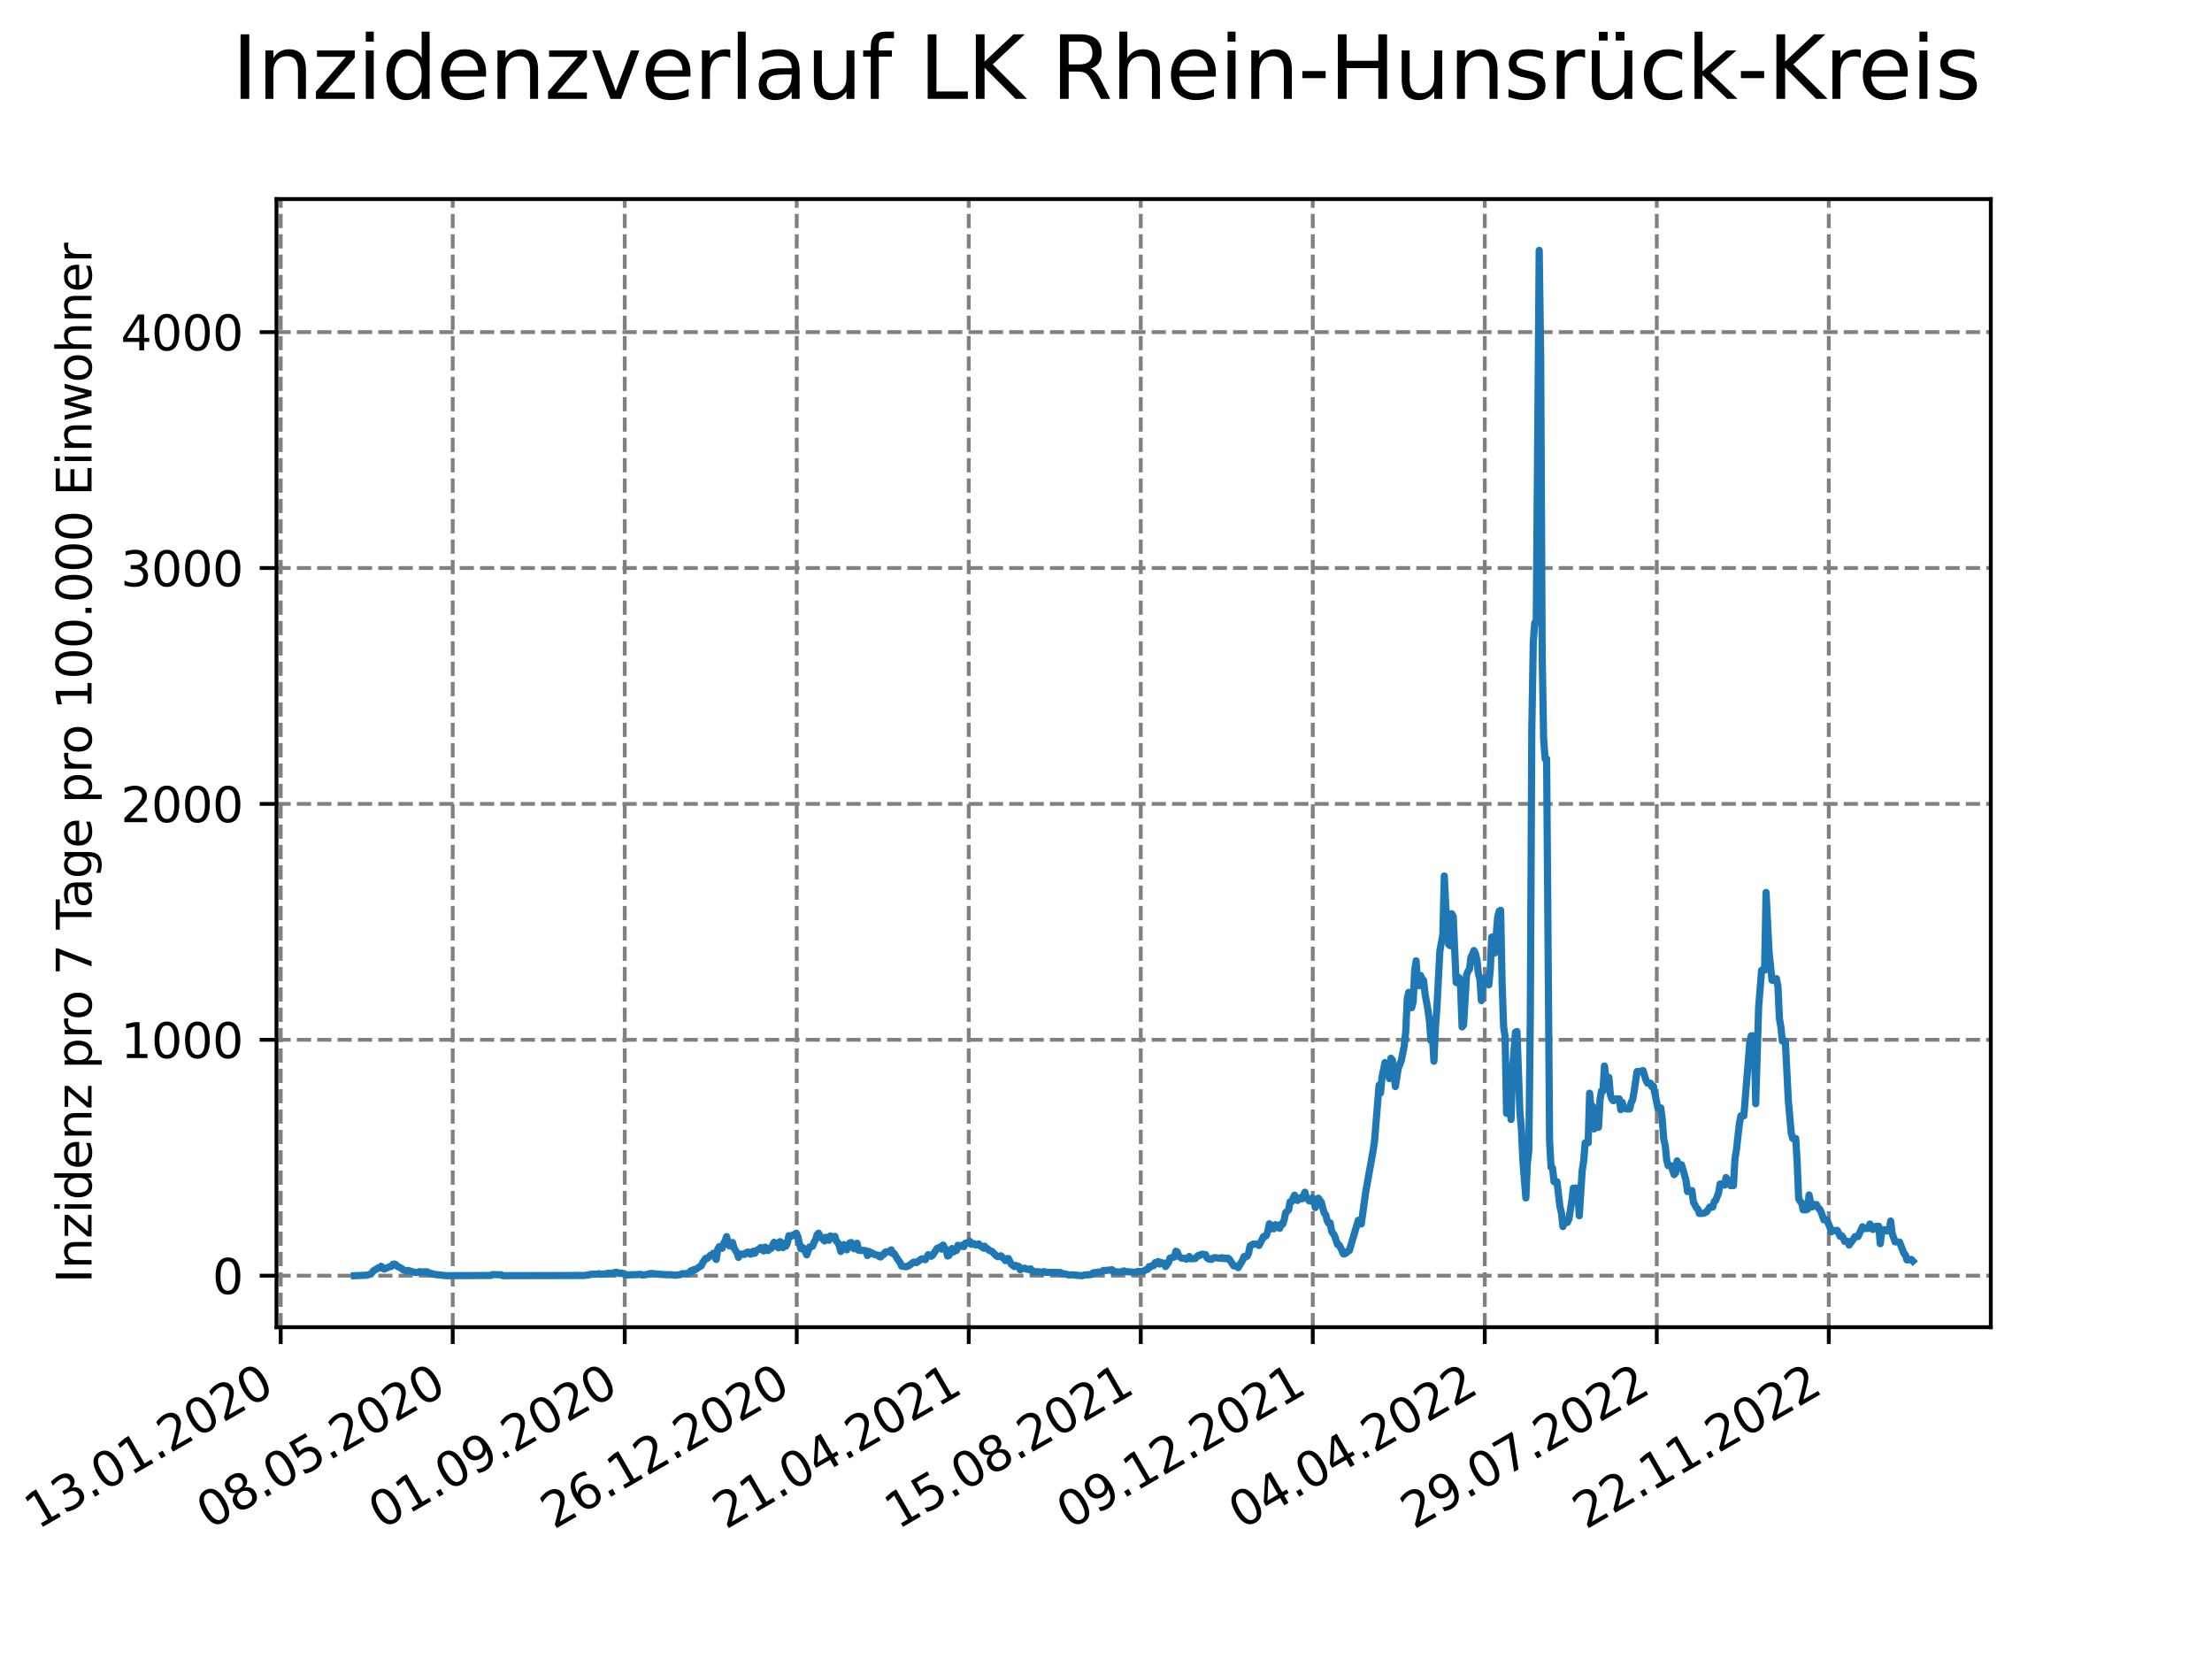 <?xml version="1.0" encoding="utf-8" standalone="no"?>
<!DOCTYPE svg PUBLIC "-//W3C//DTD SVG 1.1//EN"
  "http://www.w3.org/Graphics/SVG/1.1/DTD/svg11.dtd">
<svg xmlns:xlink="http://www.w3.org/1999/xlink" width="460.8pt" height="345.6pt" viewBox="0 0 460.8 345.6" xmlns="http://www.w3.org/2000/svg" version="1.1">
 <defs>
  <style type="text/css">*{stroke-linejoin: round; stroke-linecap: butt}</style>
 </defs>
 <g id="figure_1">
  <g id="patch_1">
   <path d="M 0 345.6 
L 460.8 345.6 
L 460.8 0 
L 0 0 
z
" style="fill: #ffffff"/>
  </g>
  <g id="axes_1">
   <g id="patch_2">
    <path d="M 57.6 276.48 
L 414.72 276.48 
L 414.72 41.472 
L 57.6 41.472 
z
" style="fill: #ffffff"/>
   </g>
   <g id="matplotlib.axis_1">
    <g id="xtick_1">
     <g id="line2d_1">
      <path d="M 58.478 276.48 
L 58.478 41.472 
" clip-path="url(#p99a9352b09)" style="fill: none; stroke-dasharray: 2.96,1.28; stroke-dashoffset: 0; stroke: #808080; stroke-width: 0.8"/>
     </g>
     <g id="line2d_2">
      <defs>
       <path id="m1de09c3a3a" d="M 0 0 
L 0 3.5 
" style="stroke: #000000; stroke-width: 0.8"/>
      </defs>
      <g>
       <use xlink:href="#m1de09c3a3a" x="58.478" y="276.48" style="stroke: #000000; stroke-width: 0.8"/>
      </g>
     </g>
     <g id="text_1">
      <!-- 13.01.2020 -->
      <g transform="translate(7.853 318.689) rotate(-30) scale(0.1 -0.1)">
       <defs>
        <path id="DejaVuSans-31" d="M 794 531 
L 1825 531 
L 1825 4091 
L 703 3866 
L 703 4441 
L 1819 4666 
L 2450 4666 
L 2450 531 
L 3481 531 
L 3481 0 
L 794 0 
L 794 531 
z
" transform="scale(0.016)"/>
        <path id="DejaVuSans-33" d="M 2597 2516 
Q 3050 2419 3304 2112 
Q 3559 1806 3559 1356 
Q 3559 666 3084 287 
Q 2609 -91 1734 -91 
Q 1441 -91 1130 -33 
Q 819 25 488 141 
L 488 750 
Q 750 597 1062 519 
Q 1375 441 1716 441 
Q 2309 441 2620 675 
Q 2931 909 2931 1356 
Q 2931 1769 2642 2001 
Q 2353 2234 1838 2234 
L 1294 2234 
L 1294 2753 
L 1863 2753 
Q 2328 2753 2575 2939 
Q 2822 3125 2822 3475 
Q 2822 3834 2567 4026 
Q 2313 4219 1838 4219 
Q 1578 4219 1281 4162 
Q 984 4106 628 3988 
L 628 4550 
Q 988 4650 1302 4700 
Q 1616 4750 1894 4750 
Q 2613 4750 3031 4423 
Q 3450 4097 3450 3541 
Q 3450 3153 3228 2886 
Q 3006 2619 2597 2516 
z
" transform="scale(0.016)"/>
        <path id="DejaVuSans-2e" d="M 684 794 
L 1344 794 
L 1344 0 
L 684 0 
L 684 794 
z
" transform="scale(0.016)"/>
        <path id="DejaVuSans-30" d="M 2034 4250 
Q 1547 4250 1301 3770 
Q 1056 3291 1056 2328 
Q 1056 1369 1301 889 
Q 1547 409 2034 409 
Q 2525 409 2770 889 
Q 3016 1369 3016 2328 
Q 3016 3291 2770 3770 
Q 2525 4250 2034 4250 
z
M 2034 4750 
Q 2819 4750 3233 4129 
Q 3647 3509 3647 2328 
Q 3647 1150 3233 529 
Q 2819 -91 2034 -91 
Q 1250 -91 836 529 
Q 422 1150 422 2328 
Q 422 3509 836 4129 
Q 1250 4750 2034 4750 
z
" transform="scale(0.016)"/>
        <path id="DejaVuSans-32" d="M 1228 531 
L 3431 531 
L 3431 0 
L 469 0 
L 469 531 
Q 828 903 1448 1529 
Q 2069 2156 2228 2338 
Q 2531 2678 2651 2914 
Q 2772 3150 2772 3378 
Q 2772 3750 2511 3984 
Q 2250 4219 1831 4219 
Q 1534 4219 1204 4116 
Q 875 4013 500 3803 
L 500 4441 
Q 881 4594 1212 4672 
Q 1544 4750 1819 4750 
Q 2544 4750 2975 4387 
Q 3406 4025 3406 3419 
Q 3406 3131 3298 2873 
Q 3191 2616 2906 2266 
Q 2828 2175 2409 1742 
Q 1991 1309 1228 531 
z
" transform="scale(0.016)"/>
       </defs>
       <use xlink:href="#DejaVuSans-31"/>
       <use xlink:href="#DejaVuSans-33" x="63.623"/>
       <use xlink:href="#DejaVuSans-2e" x="127.246"/>
       <use xlink:href="#DejaVuSans-30" x="159.033"/>
       <use xlink:href="#DejaVuSans-31" x="222.656"/>
       <use xlink:href="#DejaVuSans-2e" x="286.279"/>
       <use xlink:href="#DejaVuSans-32" x="318.066"/>
       <use xlink:href="#DejaVuSans-30" x="381.689"/>
       <use xlink:href="#DejaVuSans-32" x="445.312"/>
       <use xlink:href="#DejaVuSans-30" x="508.936"/>
      </g>
     </g>
    </g>
    <g id="xtick_2">
     <g id="line2d_3">
      <path d="M 94.31 276.48 
L 94.31 41.472 
" clip-path="url(#p99a9352b09)" style="fill: none; stroke-dasharray: 2.96,1.28; stroke-dashoffset: 0; stroke: #808080; stroke-width: 0.8"/>
     </g>
     <g id="line2d_4">
      <g>
       <use xlink:href="#m1de09c3a3a" x="94.31" y="276.48" style="stroke: #000000; stroke-width: 0.8"/>
      </g>
     </g>
     <g id="text_2">
      <!-- 08.05.2020 -->
      <g transform="translate(43.685 318.689) rotate(-30) scale(0.1 -0.1)">
       <defs>
        <path id="DejaVuSans-38" d="M 2034 2216 
Q 1584 2216 1326 1975 
Q 1069 1734 1069 1313 
Q 1069 891 1326 650 
Q 1584 409 2034 409 
Q 2484 409 2743 651 
Q 3003 894 3003 1313 
Q 3003 1734 2745 1975 
Q 2488 2216 2034 2216 
z
M 1403 2484 
Q 997 2584 770 2862 
Q 544 3141 544 3541 
Q 544 4100 942 4425 
Q 1341 4750 2034 4750 
Q 2731 4750 3128 4425 
Q 3525 4100 3525 3541 
Q 3525 3141 3298 2862 
Q 3072 2584 2669 2484 
Q 3125 2378 3379 2068 
Q 3634 1759 3634 1313 
Q 3634 634 3220 271 
Q 2806 -91 2034 -91 
Q 1263 -91 848 271 
Q 434 634 434 1313 
Q 434 1759 690 2068 
Q 947 2378 1403 2484 
z
M 1172 3481 
Q 1172 3119 1398 2916 
Q 1625 2713 2034 2713 
Q 2441 2713 2670 2916 
Q 2900 3119 2900 3481 
Q 2900 3844 2670 4047 
Q 2441 4250 2034 4250 
Q 1625 4250 1398 4047 
Q 1172 3844 1172 3481 
z
" transform="scale(0.016)"/>
        <path id="DejaVuSans-35" d="M 691 4666 
L 3169 4666 
L 3169 4134 
L 1269 4134 
L 1269 2991 
Q 1406 3038 1543 3061 
Q 1681 3084 1819 3084 
Q 2600 3084 3056 2656 
Q 3513 2228 3513 1497 
Q 3513 744 3044 326 
Q 2575 -91 1722 -91 
Q 1428 -91 1123 -41 
Q 819 9 494 109 
L 494 744 
Q 775 591 1075 516 
Q 1375 441 1709 441 
Q 2250 441 2565 725 
Q 2881 1009 2881 1497 
Q 2881 1984 2565 2268 
Q 2250 2553 1709 2553 
Q 1456 2553 1204 2497 
Q 953 2441 691 2322 
L 691 4666 
z
" transform="scale(0.016)"/>
       </defs>
       <use xlink:href="#DejaVuSans-30"/>
       <use xlink:href="#DejaVuSans-38" x="63.623"/>
       <use xlink:href="#DejaVuSans-2e" x="127.246"/>
       <use xlink:href="#DejaVuSans-30" x="159.033"/>
       <use xlink:href="#DejaVuSans-35" x="222.656"/>
       <use xlink:href="#DejaVuSans-2e" x="286.279"/>
       <use xlink:href="#DejaVuSans-32" x="318.066"/>
       <use xlink:href="#DejaVuSans-30" x="381.689"/>
       <use xlink:href="#DejaVuSans-32" x="445.312"/>
       <use xlink:href="#DejaVuSans-30" x="508.936"/>
      </g>
     </g>
    </g>
    <g id="xtick_3">
     <g id="line2d_5">
      <path d="M 130.143 276.48 
L 130.143 41.472 
" clip-path="url(#p99a9352b09)" style="fill: none; stroke-dasharray: 2.96,1.28; stroke-dashoffset: 0; stroke: #808080; stroke-width: 0.8"/>
     </g>
     <g id="line2d_6">
      <g>
       <use xlink:href="#m1de09c3a3a" x="130.143" y="276.48" style="stroke: #000000; stroke-width: 0.8"/>
      </g>
     </g>
     <g id="text_3">
      <!-- 01.09.2020 -->
      <g transform="translate(79.518 318.689) rotate(-30) scale(0.1 -0.1)">
       <defs>
        <path id="DejaVuSans-39" d="M 703 97 
L 703 672 
Q 941 559 1184 500 
Q 1428 441 1663 441 
Q 2288 441 2617 861 
Q 2947 1281 2994 2138 
Q 2813 1869 2534 1725 
Q 2256 1581 1919 1581 
Q 1219 1581 811 2004 
Q 403 2428 403 3163 
Q 403 3881 828 4315 
Q 1253 4750 1959 4750 
Q 2769 4750 3195 4129 
Q 3622 3509 3622 2328 
Q 3622 1225 3098 567 
Q 2575 -91 1691 -91 
Q 1453 -91 1209 -44 
Q 966 3 703 97 
z
M 1959 2075 
Q 2384 2075 2632 2365 
Q 2881 2656 2881 3163 
Q 2881 3666 2632 3958 
Q 2384 4250 1959 4250 
Q 1534 4250 1286 3958 
Q 1038 3666 1038 3163 
Q 1038 2656 1286 2365 
Q 1534 2075 1959 2075 
z
" transform="scale(0.016)"/>
       </defs>
       <use xlink:href="#DejaVuSans-30"/>
       <use xlink:href="#DejaVuSans-31" x="63.623"/>
       <use xlink:href="#DejaVuSans-2e" x="127.246"/>
       <use xlink:href="#DejaVuSans-30" x="159.033"/>
       <use xlink:href="#DejaVuSans-39" x="222.656"/>
       <use xlink:href="#DejaVuSans-2e" x="286.279"/>
       <use xlink:href="#DejaVuSans-32" x="318.066"/>
       <use xlink:href="#DejaVuSans-30" x="381.689"/>
       <use xlink:href="#DejaVuSans-32" x="445.312"/>
       <use xlink:href="#DejaVuSans-30" x="508.936"/>
      </g>
     </g>
    </g>
    <g id="xtick_4">
     <g id="line2d_7">
      <path d="M 165.975 276.48 
L 165.975 41.472 
" clip-path="url(#p99a9352b09)" style="fill: none; stroke-dasharray: 2.96,1.28; stroke-dashoffset: 0; stroke: #808080; stroke-width: 0.8"/>
     </g>
     <g id="line2d_8">
      <g>
       <use xlink:href="#m1de09c3a3a" x="165.975" y="276.48" style="stroke: #000000; stroke-width: 0.8"/>
      </g>
     </g>
     <g id="text_4">
      <!-- 26.12.2020 -->
      <g transform="translate(115.35 318.689) rotate(-30) scale(0.1 -0.1)">
       <defs>
        <path id="DejaVuSans-36" d="M 2113 2584 
Q 1688 2584 1439 2293 
Q 1191 2003 1191 1497 
Q 1191 994 1439 701 
Q 1688 409 2113 409 
Q 2538 409 2786 701 
Q 3034 994 3034 1497 
Q 3034 2003 2786 2293 
Q 2538 2584 2113 2584 
z
M 3366 4563 
L 3366 3988 
Q 3128 4100 2886 4159 
Q 2644 4219 2406 4219 
Q 1781 4219 1451 3797 
Q 1122 3375 1075 2522 
Q 1259 2794 1537 2939 
Q 1816 3084 2150 3084 
Q 2853 3084 3261 2657 
Q 3669 2231 3669 1497 
Q 3669 778 3244 343 
Q 2819 -91 2113 -91 
Q 1303 -91 875 529 
Q 447 1150 447 2328 
Q 447 3434 972 4092 
Q 1497 4750 2381 4750 
Q 2619 4750 2861 4703 
Q 3103 4656 3366 4563 
z
" transform="scale(0.016)"/>
       </defs>
       <use xlink:href="#DejaVuSans-32"/>
       <use xlink:href="#DejaVuSans-36" x="63.623"/>
       <use xlink:href="#DejaVuSans-2e" x="127.246"/>
       <use xlink:href="#DejaVuSans-31" x="159.033"/>
       <use xlink:href="#DejaVuSans-32" x="222.656"/>
       <use xlink:href="#DejaVuSans-2e" x="286.279"/>
       <use xlink:href="#DejaVuSans-32" x="318.066"/>
       <use xlink:href="#DejaVuSans-30" x="381.689"/>
       <use xlink:href="#DejaVuSans-32" x="445.312"/>
       <use xlink:href="#DejaVuSans-30" x="508.936"/>
      </g>
     </g>
    </g>
    <g id="xtick_5">
     <g id="line2d_9">
      <path d="M 201.808 276.48 
L 201.808 41.472 
" clip-path="url(#p99a9352b09)" style="fill: none; stroke-dasharray: 2.96,1.28; stroke-dashoffset: 0; stroke: #808080; stroke-width: 0.8"/>
     </g>
     <g id="line2d_10">
      <g>
       <use xlink:href="#m1de09c3a3a" x="201.808" y="276.48" style="stroke: #000000; stroke-width: 0.8"/>
      </g>
     </g>
     <g id="text_5">
      <!-- 21.04.2021 -->
      <g transform="translate(151.182 318.689) rotate(-30) scale(0.1 -0.1)">
       <defs>
        <path id="DejaVuSans-34" d="M 2419 4116 
L 825 1625 
L 2419 1625 
L 2419 4116 
z
M 2253 4666 
L 3047 4666 
L 3047 1625 
L 3713 1625 
L 3713 1100 
L 3047 1100 
L 3047 0 
L 2419 0 
L 2419 1100 
L 313 1100 
L 313 1709 
L 2253 4666 
z
" transform="scale(0.016)"/>
       </defs>
       <use xlink:href="#DejaVuSans-32"/>
       <use xlink:href="#DejaVuSans-31" x="63.623"/>
       <use xlink:href="#DejaVuSans-2e" x="127.246"/>
       <use xlink:href="#DejaVuSans-30" x="159.033"/>
       <use xlink:href="#DejaVuSans-34" x="222.656"/>
       <use xlink:href="#DejaVuSans-2e" x="286.279"/>
       <use xlink:href="#DejaVuSans-32" x="318.066"/>
       <use xlink:href="#DejaVuSans-30" x="381.689"/>
       <use xlink:href="#DejaVuSans-32" x="445.312"/>
       <use xlink:href="#DejaVuSans-31" x="508.936"/>
      </g>
     </g>
    </g>
    <g id="xtick_6">
     <g id="line2d_11">
      <path d="M 237.64 276.48 
L 237.64 41.472 
" clip-path="url(#p99a9352b09)" style="fill: none; stroke-dasharray: 2.96,1.28; stroke-dashoffset: 0; stroke: #808080; stroke-width: 0.8"/>
     </g>
     <g id="line2d_12">
      <g>
       <use xlink:href="#m1de09c3a3a" x="237.64" y="276.48" style="stroke: #000000; stroke-width: 0.8"/>
      </g>
     </g>
     <g id="text_6">
      <!-- 15.08.2021 -->
      <g transform="translate(187.015 318.689) rotate(-30) scale(0.1 -0.1)">
       <use xlink:href="#DejaVuSans-31"/>
       <use xlink:href="#DejaVuSans-35" x="63.623"/>
       <use xlink:href="#DejaVuSans-2e" x="127.246"/>
       <use xlink:href="#DejaVuSans-30" x="159.033"/>
       <use xlink:href="#DejaVuSans-38" x="222.656"/>
       <use xlink:href="#DejaVuSans-2e" x="286.279"/>
       <use xlink:href="#DejaVuSans-32" x="318.066"/>
       <use xlink:href="#DejaVuSans-30" x="381.689"/>
       <use xlink:href="#DejaVuSans-32" x="445.312"/>
       <use xlink:href="#DejaVuSans-31" x="508.936"/>
      </g>
     </g>
    </g>
    <g id="xtick_7">
     <g id="line2d_13">
      <path d="M 273.473 276.48 
L 273.473 41.472 
" clip-path="url(#p99a9352b09)" style="fill: none; stroke-dasharray: 2.96,1.28; stroke-dashoffset: 0; stroke: #808080; stroke-width: 0.8"/>
     </g>
     <g id="line2d_14">
      <g>
       <use xlink:href="#m1de09c3a3a" x="273.473" y="276.48" style="stroke: #000000; stroke-width: 0.8"/>
      </g>
     </g>
     <g id="text_7">
      <!-- 09.12.2021 -->
      <g transform="translate(222.847 318.689) rotate(-30) scale(0.1 -0.1)">
       <use xlink:href="#DejaVuSans-30"/>
       <use xlink:href="#DejaVuSans-39" x="63.623"/>
       <use xlink:href="#DejaVuSans-2e" x="127.246"/>
       <use xlink:href="#DejaVuSans-31" x="159.033"/>
       <use xlink:href="#DejaVuSans-32" x="222.656"/>
       <use xlink:href="#DejaVuSans-2e" x="286.279"/>
       <use xlink:href="#DejaVuSans-32" x="318.066"/>
       <use xlink:href="#DejaVuSans-30" x="381.689"/>
       <use xlink:href="#DejaVuSans-32" x="445.312"/>
       <use xlink:href="#DejaVuSans-31" x="508.936"/>
      </g>
     </g>
    </g>
    <g id="xtick_8">
     <g id="line2d_15">
      <path d="M 309.305 276.48 
L 309.305 41.472 
" clip-path="url(#p99a9352b09)" style="fill: none; stroke-dasharray: 2.96,1.28; stroke-dashoffset: 0; stroke: #808080; stroke-width: 0.8"/>
     </g>
     <g id="line2d_16">
      <g>
       <use xlink:href="#m1de09c3a3a" x="309.305" y="276.48" style="stroke: #000000; stroke-width: 0.8"/>
      </g>
     </g>
     <g id="text_8">
      <!-- 04.04.2022 -->
      <g transform="translate(258.68 318.689) rotate(-30) scale(0.1 -0.1)">
       <use xlink:href="#DejaVuSans-30"/>
       <use xlink:href="#DejaVuSans-34" x="63.623"/>
       <use xlink:href="#DejaVuSans-2e" x="127.246"/>
       <use xlink:href="#DejaVuSans-30" x="159.033"/>
       <use xlink:href="#DejaVuSans-34" x="222.656"/>
       <use xlink:href="#DejaVuSans-2e" x="286.279"/>
       <use xlink:href="#DejaVuSans-32" x="318.066"/>
       <use xlink:href="#DejaVuSans-30" x="381.689"/>
       <use xlink:href="#DejaVuSans-32" x="445.312"/>
       <use xlink:href="#DejaVuSans-32" x="508.936"/>
      </g>
     </g>
    </g>
    <g id="xtick_9">
     <g id="line2d_17">
      <path d="M 345.138 276.48 
L 345.138 41.472 
" clip-path="url(#p99a9352b09)" style="fill: none; stroke-dasharray: 2.96,1.28; stroke-dashoffset: 0; stroke: #808080; stroke-width: 0.8"/>
     </g>
     <g id="line2d_18">
      <g>
       <use xlink:href="#m1de09c3a3a" x="345.138" y="276.48" style="stroke: #000000; stroke-width: 0.8"/>
      </g>
     </g>
     <g id="text_9">
      <!-- 29.07.2022 -->
      <g transform="translate(294.512 318.689) rotate(-30) scale(0.1 -0.1)">
       <defs>
        <path id="DejaVuSans-37" d="M 525 4666 
L 3525 4666 
L 3525 4397 
L 1831 0 
L 1172 0 
L 2766 4134 
L 525 4134 
L 525 4666 
z
" transform="scale(0.016)"/>
       </defs>
       <use xlink:href="#DejaVuSans-32"/>
       <use xlink:href="#DejaVuSans-39" x="63.623"/>
       <use xlink:href="#DejaVuSans-2e" x="127.246"/>
       <use xlink:href="#DejaVuSans-30" x="159.033"/>
       <use xlink:href="#DejaVuSans-37" x="222.656"/>
       <use xlink:href="#DejaVuSans-2e" x="286.279"/>
       <use xlink:href="#DejaVuSans-32" x="318.066"/>
       <use xlink:href="#DejaVuSans-30" x="381.689"/>
       <use xlink:href="#DejaVuSans-32" x="445.312"/>
       <use xlink:href="#DejaVuSans-32" x="508.936"/>
      </g>
     </g>
    </g>
    <g id="xtick_10">
     <g id="line2d_19">
      <path d="M 380.97 276.48 
L 380.97 41.472 
" clip-path="url(#p99a9352b09)" style="fill: none; stroke-dasharray: 2.96,1.28; stroke-dashoffset: 0; stroke: #808080; stroke-width: 0.8"/>
     </g>
     <g id="line2d_20">
      <g>
       <use xlink:href="#m1de09c3a3a" x="380.97" y="276.48" style="stroke: #000000; stroke-width: 0.8"/>
      </g>
     </g>
     <g id="text_10">
      <!-- 22.11.2022 -->
      <g transform="translate(330.345 318.689) rotate(-30) scale(0.1 -0.1)">
       <use xlink:href="#DejaVuSans-32"/>
       <use xlink:href="#DejaVuSans-32" x="63.623"/>
       <use xlink:href="#DejaVuSans-2e" x="127.246"/>
       <use xlink:href="#DejaVuSans-31" x="159.033"/>
       <use xlink:href="#DejaVuSans-31" x="222.656"/>
       <use xlink:href="#DejaVuSans-2e" x="286.279"/>
       <use xlink:href="#DejaVuSans-32" x="318.066"/>
       <use xlink:href="#DejaVuSans-30" x="381.689"/>
       <use xlink:href="#DejaVuSans-32" x="445.312"/>
       <use xlink:href="#DejaVuSans-32" x="508.936"/>
      </g>
     </g>
    </g>
   </g>
   <g id="matplotlib.axis_2">
    <g id="ytick_1">
     <g id="line2d_21">
      <path d="M 57.6 265.75 
L 414.72 265.75 
" clip-path="url(#p99a9352b09)" style="fill: none; stroke-dasharray: 2.96,1.28; stroke-dashoffset: 0; stroke: #808080; stroke-width: 0.8"/>
     </g>
     <g id="line2d_22">
      <defs>
       <path id="m3ca58c02a9" d="M 0 0 
L -3.5 0 
" style="stroke: #000000; stroke-width: 0.8"/>
      </defs>
      <g>
       <use xlink:href="#m3ca58c02a9" x="57.6" y="265.75" style="stroke: #000000; stroke-width: 0.8"/>
      </g>
     </g>
     <g id="text_11">
      <!-- 0 -->
      <g transform="translate(44.237 269.549) scale(0.1 -0.1)">
       <use xlink:href="#DejaVuSans-30"/>
      </g>
     </g>
    </g>
    <g id="ytick_2">
     <g id="line2d_23">
      <path d="M 57.6 216.608 
L 414.72 216.608 
" clip-path="url(#p99a9352b09)" style="fill: none; stroke-dasharray: 2.96,1.28; stroke-dashoffset: 0; stroke: #808080; stroke-width: 0.8"/>
     </g>
     <g id="line2d_24">
      <g>
       <use xlink:href="#m3ca58c02a9" x="57.6" y="216.608" style="stroke: #000000; stroke-width: 0.8"/>
      </g>
     </g>
     <g id="text_12">
      <!-- 1000 -->
      <g transform="translate(25.15 220.408) scale(0.1 -0.1)">
       <use xlink:href="#DejaVuSans-31"/>
       <use xlink:href="#DejaVuSans-30" x="63.623"/>
       <use xlink:href="#DejaVuSans-30" x="127.246"/>
       <use xlink:href="#DejaVuSans-30" x="190.869"/>
      </g>
     </g>
    </g>
    <g id="ytick_3">
     <g id="line2d_25">
      <path d="M 57.6 167.466 
L 414.72 167.466 
" clip-path="url(#p99a9352b09)" style="fill: none; stroke-dasharray: 2.96,1.28; stroke-dashoffset: 0; stroke: #808080; stroke-width: 0.8"/>
     </g>
     <g id="line2d_26">
      <g>
       <use xlink:href="#m3ca58c02a9" x="57.6" y="167.466" style="stroke: #000000; stroke-width: 0.8"/>
      </g>
     </g>
     <g id="text_13">
      <!-- 2000 -->
      <g transform="translate(25.15 171.266) scale(0.1 -0.1)">
       <use xlink:href="#DejaVuSans-32"/>
       <use xlink:href="#DejaVuSans-30" x="63.623"/>
       <use xlink:href="#DejaVuSans-30" x="127.246"/>
       <use xlink:href="#DejaVuSans-30" x="190.869"/>
      </g>
     </g>
    </g>
    <g id="ytick_4">
     <g id="line2d_27">
      <path d="M 57.6 118.325 
L 414.72 118.325 
" clip-path="url(#p99a9352b09)" style="fill: none; stroke-dasharray: 2.96,1.28; stroke-dashoffset: 0; stroke: #808080; stroke-width: 0.8"/>
     </g>
     <g id="line2d_28">
      <g>
       <use xlink:href="#m3ca58c02a9" x="57.6" y="118.325" style="stroke: #000000; stroke-width: 0.8"/>
      </g>
     </g>
     <g id="text_14">
      <!-- 3000 -->
      <g transform="translate(25.15 122.124) scale(0.1 -0.1)">
       <use xlink:href="#DejaVuSans-33"/>
       <use xlink:href="#DejaVuSans-30" x="63.623"/>
       <use xlink:href="#DejaVuSans-30" x="127.246"/>
       <use xlink:href="#DejaVuSans-30" x="190.869"/>
      </g>
     </g>
    </g>
    <g id="ytick_5">
     <g id="line2d_29">
      <path d="M 57.6 69.183 
L 414.72 69.183 
" clip-path="url(#p99a9352b09)" style="fill: none; stroke-dasharray: 2.96,1.28; stroke-dashoffset: 0; stroke: #808080; stroke-width: 0.8"/>
     </g>
     <g id="line2d_30">
      <g>
       <use xlink:href="#m3ca58c02a9" x="57.6" y="69.183" style="stroke: #000000; stroke-width: 0.8"/>
      </g>
     </g>
     <g id="text_15">
      <!-- 4000 -->
      <g transform="translate(25.15 72.982) scale(0.1 -0.1)">
       <use xlink:href="#DejaVuSans-34"/>
       <use xlink:href="#DejaVuSans-30" x="63.623"/>
       <use xlink:href="#DejaVuSans-30" x="127.246"/>
       <use xlink:href="#DejaVuSans-30" x="190.869"/>
      </g>
     </g>
    </g>
    <g id="text_16">
     <!-- Inzidenz pro 7 Tage pro 100.000 Einwohner -->
     <g transform="translate(19.07 267.301) rotate(-90) scale(0.1 -0.1)">
      <defs>
       <path id="DejaVuSans-49" d="M 628 4666 
L 1259 4666 
L 1259 0 
L 628 0 
L 628 4666 
z
" transform="scale(0.016)"/>
       <path id="DejaVuSans-6e" d="M 3513 2113 
L 3513 0 
L 2938 0 
L 2938 2094 
Q 2938 2591 2744 2837 
Q 2550 3084 2163 3084 
Q 1697 3084 1428 2787 
Q 1159 2491 1159 1978 
L 1159 0 
L 581 0 
L 581 3500 
L 1159 3500 
L 1159 2956 
Q 1366 3272 1645 3428 
Q 1925 3584 2291 3584 
Q 2894 3584 3203 3211 
Q 3513 2838 3513 2113 
z
" transform="scale(0.016)"/>
       <path id="DejaVuSans-7a" d="M 353 3500 
L 3084 3500 
L 3084 2975 
L 922 459 
L 3084 459 
L 3084 0 
L 275 0 
L 275 525 
L 2438 3041 
L 353 3041 
L 353 3500 
z
" transform="scale(0.016)"/>
       <path id="DejaVuSans-69" d="M 603 3500 
L 1178 3500 
L 1178 0 
L 603 0 
L 603 3500 
z
M 603 4863 
L 1178 4863 
L 1178 4134 
L 603 4134 
L 603 4863 
z
" transform="scale(0.016)"/>
       <path id="DejaVuSans-64" d="M 2906 2969 
L 2906 4863 
L 3481 4863 
L 3481 0 
L 2906 0 
L 2906 525 
Q 2725 213 2448 61 
Q 2172 -91 1784 -91 
Q 1150 -91 751 415 
Q 353 922 353 1747 
Q 353 2572 751 3078 
Q 1150 3584 1784 3584 
Q 2172 3584 2448 3432 
Q 2725 3281 2906 2969 
z
M 947 1747 
Q 947 1113 1208 752 
Q 1469 391 1925 391 
Q 2381 391 2643 752 
Q 2906 1113 2906 1747 
Q 2906 2381 2643 2742 
Q 2381 3103 1925 3103 
Q 1469 3103 1208 2742 
Q 947 2381 947 1747 
z
" transform="scale(0.016)"/>
       <path id="DejaVuSans-65" d="M 3597 1894 
L 3597 1613 
L 953 1613 
Q 991 1019 1311 708 
Q 1631 397 2203 397 
Q 2534 397 2845 478 
Q 3156 559 3463 722 
L 3463 178 
Q 3153 47 2828 -22 
Q 2503 -91 2169 -91 
Q 1331 -91 842 396 
Q 353 884 353 1716 
Q 353 2575 817 3079 
Q 1281 3584 2069 3584 
Q 2775 3584 3186 3129 
Q 3597 2675 3597 1894 
z
M 3022 2063 
Q 3016 2534 2758 2815 
Q 2500 3097 2075 3097 
Q 1594 3097 1305 2825 
Q 1016 2553 972 2059 
L 3022 2063 
z
" transform="scale(0.016)"/>
       <path id="DejaVuSans-20" transform="scale(0.016)"/>
       <path id="DejaVuSans-70" d="M 1159 525 
L 1159 -1331 
L 581 -1331 
L 581 3500 
L 1159 3500 
L 1159 2969 
Q 1341 3281 1617 3432 
Q 1894 3584 2278 3584 
Q 2916 3584 3314 3078 
Q 3713 2572 3713 1747 
Q 3713 922 3314 415 
Q 2916 -91 2278 -91 
Q 1894 -91 1617 61 
Q 1341 213 1159 525 
z
M 3116 1747 
Q 3116 2381 2855 2742 
Q 2594 3103 2138 3103 
Q 1681 3103 1420 2742 
Q 1159 2381 1159 1747 
Q 1159 1113 1420 752 
Q 1681 391 2138 391 
Q 2594 391 2855 752 
Q 3116 1113 3116 1747 
z
" transform="scale(0.016)"/>
       <path id="DejaVuSans-72" d="M 2631 2963 
Q 2534 3019 2420 3045 
Q 2306 3072 2169 3072 
Q 1681 3072 1420 2755 
Q 1159 2438 1159 1844 
L 1159 0 
L 581 0 
L 581 3500 
L 1159 3500 
L 1159 2956 
Q 1341 3275 1631 3429 
Q 1922 3584 2338 3584 
Q 2397 3584 2469 3576 
Q 2541 3569 2628 3553 
L 2631 2963 
z
" transform="scale(0.016)"/>
       <path id="DejaVuSans-6f" d="M 1959 3097 
Q 1497 3097 1228 2736 
Q 959 2375 959 1747 
Q 959 1119 1226 758 
Q 1494 397 1959 397 
Q 2419 397 2687 759 
Q 2956 1122 2956 1747 
Q 2956 2369 2687 2733 
Q 2419 3097 1959 3097 
z
M 1959 3584 
Q 2709 3584 3137 3096 
Q 3566 2609 3566 1747 
Q 3566 888 3137 398 
Q 2709 -91 1959 -91 
Q 1206 -91 779 398 
Q 353 888 353 1747 
Q 353 2609 779 3096 
Q 1206 3584 1959 3584 
z
" transform="scale(0.016)"/>
       <path id="DejaVuSans-54" d="M -19 4666 
L 3928 4666 
L 3928 4134 
L 2272 4134 
L 2272 0 
L 1638 0 
L 1638 4134 
L -19 4134 
L -19 4666 
z
" transform="scale(0.016)"/>
       <path id="DejaVuSans-61" d="M 2194 1759 
Q 1497 1759 1228 1600 
Q 959 1441 959 1056 
Q 959 750 1161 570 
Q 1363 391 1709 391 
Q 2188 391 2477 730 
Q 2766 1069 2766 1631 
L 2766 1759 
L 2194 1759 
z
M 3341 1997 
L 3341 0 
L 2766 0 
L 2766 531 
Q 2569 213 2275 61 
Q 1981 -91 1556 -91 
Q 1019 -91 701 211 
Q 384 513 384 1019 
Q 384 1609 779 1909 
Q 1175 2209 1959 2209 
L 2766 2209 
L 2766 2266 
Q 2766 2663 2505 2880 
Q 2244 3097 1772 3097 
Q 1472 3097 1187 3025 
Q 903 2953 641 2809 
L 641 3341 
Q 956 3463 1253 3523 
Q 1550 3584 1831 3584 
Q 2591 3584 2966 3190 
Q 3341 2797 3341 1997 
z
" transform="scale(0.016)"/>
       <path id="DejaVuSans-67" d="M 2906 1791 
Q 2906 2416 2648 2759 
Q 2391 3103 1925 3103 
Q 1463 3103 1205 2759 
Q 947 2416 947 1791 
Q 947 1169 1205 825 
Q 1463 481 1925 481 
Q 2391 481 2648 825 
Q 2906 1169 2906 1791 
z
M 3481 434 
Q 3481 -459 3084 -895 
Q 2688 -1331 1869 -1331 
Q 1566 -1331 1297 -1286 
Q 1028 -1241 775 -1147 
L 775 -588 
Q 1028 -725 1275 -790 
Q 1522 -856 1778 -856 
Q 2344 -856 2625 -561 
Q 2906 -266 2906 331 
L 2906 616 
Q 2728 306 2450 153 
Q 2172 0 1784 0 
Q 1141 0 747 490 
Q 353 981 353 1791 
Q 353 2603 747 3093 
Q 1141 3584 1784 3584 
Q 2172 3584 2450 3431 
Q 2728 3278 2906 2969 
L 2906 3500 
L 3481 3500 
L 3481 434 
z
" transform="scale(0.016)"/>
       <path id="DejaVuSans-45" d="M 628 4666 
L 3578 4666 
L 3578 4134 
L 1259 4134 
L 1259 2753 
L 3481 2753 
L 3481 2222 
L 1259 2222 
L 1259 531 
L 3634 531 
L 3634 0 
L 628 0 
L 628 4666 
z
" transform="scale(0.016)"/>
       <path id="DejaVuSans-77" d="M 269 3500 
L 844 3500 
L 1563 769 
L 2278 3500 
L 2956 3500 
L 3675 769 
L 4391 3500 
L 4966 3500 
L 4050 0 
L 3372 0 
L 2619 2869 
L 1863 0 
L 1184 0 
L 269 3500 
z
" transform="scale(0.016)"/>
       <path id="DejaVuSans-68" d="M 3513 2113 
L 3513 0 
L 2938 0 
L 2938 2094 
Q 2938 2591 2744 2837 
Q 2550 3084 2163 3084 
Q 1697 3084 1428 2787 
Q 1159 2491 1159 1978 
L 1159 0 
L 581 0 
L 581 4863 
L 1159 4863 
L 1159 2956 
Q 1366 3272 1645 3428 
Q 1925 3584 2291 3584 
Q 2894 3584 3203 3211 
Q 3513 2838 3513 2113 
z
" transform="scale(0.016)"/>
      </defs>
      <use xlink:href="#DejaVuSans-49"/>
      <use xlink:href="#DejaVuSans-6e" x="29.492"/>
      <use xlink:href="#DejaVuSans-7a" x="92.871"/>
      <use xlink:href="#DejaVuSans-69" x="145.361"/>
      <use xlink:href="#DejaVuSans-64" x="173.145"/>
      <use xlink:href="#DejaVuSans-65" x="236.621"/>
      <use xlink:href="#DejaVuSans-6e" x="298.145"/>
      <use xlink:href="#DejaVuSans-7a" x="361.523"/>
      <use xlink:href="#DejaVuSans-20" x="414.014"/>
      <use xlink:href="#DejaVuSans-70" x="445.801"/>
      <use xlink:href="#DejaVuSans-72" x="509.277"/>
      <use xlink:href="#DejaVuSans-6f" x="548.141"/>
      <use xlink:href="#DejaVuSans-20" x="609.322"/>
      <use xlink:href="#DejaVuSans-37" x="641.109"/>
      <use xlink:href="#DejaVuSans-20" x="704.732"/>
      <use xlink:href="#DejaVuSans-54" x="736.52"/>
      <use xlink:href="#DejaVuSans-61" x="781.104"/>
      <use xlink:href="#DejaVuSans-67" x="842.383"/>
      <use xlink:href="#DejaVuSans-65" x="905.859"/>
      <use xlink:href="#DejaVuSans-20" x="967.383"/>
      <use xlink:href="#DejaVuSans-70" x="999.17"/>
      <use xlink:href="#DejaVuSans-72" x="1062.646"/>
      <use xlink:href="#DejaVuSans-6f" x="1101.51"/>
      <use xlink:href="#DejaVuSans-20" x="1162.691"/>
      <use xlink:href="#DejaVuSans-31" x="1194.479"/>
      <use xlink:href="#DejaVuSans-30" x="1258.102"/>
      <use xlink:href="#DejaVuSans-30" x="1321.725"/>
      <use xlink:href="#DejaVuSans-2e" x="1385.348"/>
      <use xlink:href="#DejaVuSans-30" x="1417.135"/>
      <use xlink:href="#DejaVuSans-30" x="1480.758"/>
      <use xlink:href="#DejaVuSans-30" x="1544.381"/>
      <use xlink:href="#DejaVuSans-20" x="1608.004"/>
      <use xlink:href="#DejaVuSans-45" x="1639.791"/>
      <use xlink:href="#DejaVuSans-69" x="1702.975"/>
      <use xlink:href="#DejaVuSans-6e" x="1730.758"/>
      <use xlink:href="#DejaVuSans-77" x="1794.137"/>
      <use xlink:href="#DejaVuSans-6f" x="1875.924"/>
      <use xlink:href="#DejaVuSans-68" x="1937.105"/>
      <use xlink:href="#DejaVuSans-6e" x="2000.484"/>
      <use xlink:href="#DejaVuSans-65" x="2063.863"/>
      <use xlink:href="#DejaVuSans-72" x="2125.387"/>
     </g>
    </g>
   </g>
   <g id="line2d_31">
    <path d="M 73.833 265.75 
L 76.304 265.655 
L 77.231 265.417 
L 77.848 264.702 
L 78.466 264.321 
L 78.775 264.131 
L 79.084 264.178 
L 79.393 263.797 
L 80.011 264.369 
L 81.246 263.845 
L 81.555 263.797 
L 81.864 263.368 
L 82.173 263.321 
L 82.482 263.464 
L 82.791 263.797 
L 83.718 264.273 
L 84.026 264.559 
L 84.644 264.75 
L 84.953 264.655 
L 86.498 265.083 
L 87.115 265.083 
L 87.424 264.893 
L 87.733 264.988 
L 88.66 264.94 
L 88.969 264.94 
L 89.587 265.274 
L 89.896 265.274 
L 90.204 265.417 
L 90.822 265.512 
L 92.985 265.75 
L 102.252 265.703 
L 102.56 265.512 
L 104.414 265.56 
L 104.723 265.75 
L 121.712 265.703 
L 122.33 265.607 
L 122.639 265.607 
L 122.948 265.464 
L 124.492 265.417 
L 124.801 265.321 
L 125.11 265.464 
L 126.037 265.369 
L 126.346 265.417 
L 126.655 265.226 
L 127.273 265.274 
L 127.581 265.179 
L 127.89 265.321 
L 128.199 265.036 
L 128.508 265.036 
L 128.817 265.226 
L 129.126 265.274 
L 129.435 265.179 
L 129.744 265.321 
L 130.053 265.321 
L 130.362 265.607 
L 132.833 265.512 
L 133.451 265.464 
L 133.759 265.607 
L 134.377 265.56 
L 135.613 265.274 
L 136.54 265.369 
L 138.084 265.512 
L 139.937 265.56 
L 140.555 265.655 
L 141.482 265.56 
L 141.791 265.512 
L 142.1 265.321 
L 143.335 265.321 
L 143.953 264.702 
L 144.262 264.845 
L 144.571 264.464 
L 144.88 264.464 
L 145.807 263.845 
L 146.115 263.654 
L 146.424 262.94 
L 147.042 262.13 
L 147.351 262.13 
L 147.66 261.892 
L 147.969 261.511 
L 148.278 261.511 
L 148.587 261.082 
L 149.204 262.368 
L 149.513 260.272 
L 149.822 259.701 
L 150.131 259.796 
L 150.44 260.034 
L 150.749 259.034 
L 151.058 258.51 
L 151.367 257.605 
L 151.676 258.891 
L 151.985 259.558 
L 152.293 259.51 
L 152.602 258.843 
L 152.911 259.986 
L 153.529 260.987 
L 153.838 261.939 
L 154.147 261.272 
L 154.765 261.272 
L 155.074 261.32 
L 155.382 260.987 
L 155.691 260.844 
L 156 260.844 
L 156.309 261.272 
L 156.618 261.177 
L 156.927 260.653 
L 157.236 261.082 
L 157.545 260.558 
L 157.854 260.32 
L 158.163 260.272 
L 158.471 259.891 
L 158.78 260.034 
L 159.089 260.606 
L 159.398 259.796 
L 159.707 259.986 
L 160.016 260.51 
L 160.325 260.129 
L 160.634 260.082 
L 161.252 258.795 
L 161.561 258.986 
L 161.869 259.653 
L 162.178 259.939 
L 162.487 258.653 
L 162.796 258.843 
L 163.105 259.891 
L 163.414 259.605 
L 163.723 259.605 
L 164.032 258.891 
L 164.341 257.414 
L 164.958 257.509 
L 165.267 257.223 
L 165.576 257.128 
L 165.885 256.89 
L 166.194 257.605 
L 166.812 260.129 
L 167.121 259.843 
L 167.43 260.034 
L 168.047 261.415 
L 168.665 259.748 
L 169.283 259.605 
L 169.592 258.748 
L 169.901 258.271 
L 170.21 257.223 
L 170.519 256.89 
L 170.828 257.462 
L 171.754 258.51 
L 172.063 257.747 
L 172.681 258.367 
L 172.99 257.462 
L 173.299 257.795 
L 173.608 257.795 
L 173.917 257.557 
L 174.225 258.557 
L 174.534 258.843 
L 174.843 259.51 
L 175.152 260.701 
L 175.77 259.272 
L 176.388 260.367 
L 176.697 259.843 
L 177.006 258.938 
L 177.314 258.843 
L 177.932 260.129 
L 178.241 259.843 
L 178.55 258.986 
L 178.859 260.463 
L 179.477 260.51 
L 179.786 260.463 
L 180.403 260.558 
L 180.712 261.558 
L 181.021 260.701 
L 181.33 261.177 
L 181.639 260.987 
L 182.257 261.368 
L 182.875 261.463 
L 183.184 261.796 
L 183.492 261.844 
L 183.801 261.415 
L 184.11 261.32 
L 184.419 260.844 
L 184.728 260.748 
L 185.346 260.796 
L 185.655 260.367 
L 185.964 261.13 
L 186.273 261.13 
L 186.89 262.178 
L 187.508 263.035 
L 187.817 263.75 
L 188.435 263.845 
L 188.744 263.892 
L 189.362 263.654 
L 190.288 262.94 
L 190.597 262.892 
L 190.906 263.035 
L 191.215 262.844 
L 191.833 262.32 
L 192.142 262.225 
L 192.759 262.416 
L 193.377 261.368 
L 193.995 261.701 
L 194.304 261.463 
L 195.231 260.034 
L 195.54 260.034 
L 195.848 259.748 
L 196.157 260.225 
L 196.466 259.367 
L 196.775 259.986 
L 197.084 260.272 
L 197.393 261.654 
L 197.702 261.511 
L 198.32 260.082 
L 198.629 260.796 
L 198.937 260.51 
L 199.246 260.51 
L 199.555 259.415 
L 199.864 259.701 
L 200.173 259.653 
L 200.482 259.367 
L 200.791 259.701 
L 201.1 258.986 
L 201.409 258.986 
L 202.026 258.605 
L 202.335 259.224 
L 202.644 259.081 
L 202.953 259.081 
L 203.262 259.367 
L 203.88 259.129 
L 204.189 259.558 
L 204.498 259.605 
L 204.807 259.986 
L 205.115 259.605 
L 205.424 260.082 
L 205.733 260.129 
L 206.042 260.463 
L 206.66 260.701 
L 207.278 261.32 
L 207.587 261.654 
L 207.896 261.796 
L 208.513 261.606 
L 208.822 261.987 
L 209.131 262.13 
L 209.44 262.606 
L 209.749 262.225 
L 210.058 262.178 
L 210.676 263.368 
L 211.294 263.845 
L 211.602 263.607 
L 211.911 263.892 
L 212.22 263.797 
L 212.529 264.512 
L 212.838 264.273 
L 213.456 264.178 
L 213.765 264.369 
L 214.074 264.369 
L 214.383 264.512 
L 214.691 264.321 
L 215.309 265.083 
L 215.618 264.893 
L 216.854 264.988 
L 217.163 265.131 
L 217.472 264.893 
L 217.78 265.036 
L 220.869 265.083 
L 221.178 265.274 
L 221.796 265.369 
L 222.723 265.607 
L 223.341 265.56 
L 225.194 265.75 
L 225.503 265.75 
L 225.812 265.607 
L 227.356 265.512 
L 227.665 265.179 
L 228.283 265.083 
L 228.901 264.988 
L 229.21 265.036 
L 229.519 264.94 
L 229.828 264.655 
L 230.445 264.655 
L 231.681 264.512 
L 231.99 265.036 
L 232.299 264.893 
L 232.917 264.988 
L 233.225 265.036 
L 234.152 264.75 
L 234.461 264.893 
L 235.697 264.988 
L 236.623 265.036 
L 236.932 264.893 
L 238.168 264.845 
L 238.786 264.464 
L 239.095 264.416 
L 239.403 263.845 
L 239.712 263.892 
L 240.021 263.654 
L 240.33 263.654 
L 240.639 263.035 
L 240.948 263.226 
L 241.257 262.797 
L 241.566 263.321 
L 241.875 262.987 
L 242.184 263.178 
L 242.492 263.13 
L 242.801 263.845 
L 243.419 263.035 
L 243.728 262.082 
L 244.655 261.844 
L 244.964 260.653 
L 245.273 260.844 
L 245.581 261.701 
L 246.199 262.13 
L 246.817 262.13 
L 247.126 262.32 
L 247.435 262.178 
L 247.744 261.749 
L 248.053 262.225 
L 248.979 262.178 
L 249.597 261.558 
L 249.906 261.558 
L 250.215 261.32 
L 250.524 261.272 
L 251.142 261.368 
L 251.451 262.035 
L 251.759 262.273 
L 252.377 262.368 
L 252.686 262.082 
L 252.995 261.987 
L 254.231 262.13 
L 254.54 261.987 
L 254.848 262.178 
L 255.157 262.082 
L 255.466 262.225 
L 255.775 262.082 
L 256.084 262.32 
L 257.011 263.702 
L 257.629 263.75 
L 257.937 264.083 
L 258.864 262.511 
L 259.173 261.749 
L 259.482 261.844 
L 259.791 261.701 
L 260.1 261.082 
L 260.409 259.558 
L 261.026 259.177 
L 261.953 259.177 
L 262.262 259.462 
L 262.88 258.271 
L 263.189 257.605 
L 263.498 257.605 
L 263.807 257.366 
L 264.116 256.461 
L 264.424 254.937 
L 264.733 255.985 
L 265.042 255.699 
L 265.351 255.985 
L 265.66 255.128 
L 265.969 255.223 
L 266.278 255.461 
L 266.587 255.89 
L 266.896 254.985 
L 267.205 255.032 
L 267.513 254.08 
L 267.822 252.651 
L 268.44 252.031 
L 268.749 250.364 
L 269.058 250.316 
L 269.676 248.983 
L 269.985 249.888 
L 270.294 250.078 
L 270.602 249.554 
L 271.22 249.745 
L 271.838 248.363 
L 272.147 249.602 
L 272.456 249.792 
L 272.765 250.173 
L 273.074 250.031 
L 273.383 249.554 
L 273.691 249.888 
L 274 251.555 
L 274.618 249.602 
L 275.236 250.412 
L 275.854 252.698 
L 276.163 253.032 
L 276.472 254.27 
L 276.78 254.842 
L 277.089 254.746 
L 277.398 256.509 
L 278.016 257.414 
L 278.634 259.272 
L 278.943 259.319 
L 279.252 259.891 
L 279.869 261.225 
L 280.178 261.177 
L 280.487 260.987 
L 280.796 260.606 
L 281.105 260.51 
L 282.032 257.319 
L 282.958 254.222 
L 283.267 254.175 
L 283.576 254.985 
L 284.503 248.316 
L 286.047 239.694 
L 286.356 237.55 
L 287.283 226.07 
L 287.592 227.69 
L 287.901 224.355 
L 288.519 221.354 
L 288.828 223.164 
L 289.136 222.497 
L 289.445 224.689 
L 289.754 220.449 
L 290.063 220.83 
L 290.681 226.356 
L 291.299 222.45 
L 291.917 220.926 
L 292.534 217.829 
L 292.843 214.876 
L 293.152 208.112 
L 293.461 206.73 
L 293.77 207.207 
L 294.079 209.922 
L 294.388 208.731 
L 294.697 202.3 
L 295.006 200.157 
L 295.314 205.158 
L 295.623 205.349 
L 295.932 203.205 
L 296.241 203.92 
L 296.55 204.206 
L 296.859 206.968 
L 297.477 210.446 
L 297.786 212.732 
L 298.095 216.781 
L 298.403 215.829 
L 298.712 221.068 
L 299.021 214.161 
L 299.33 210.017 
L 299.948 198.108 
L 300.566 194.774 
L 300.875 182.484 
L 301.184 189.01 
L 301.492 192.249 
L 301.801 196.774 
L 302.11 197.013 
L 302.419 190.344 
L 302.728 190.915 
L 303.346 204.682 
L 303.655 203.824 
L 303.964 203.682 
L 304.273 205.73 
L 304.581 213.923 
L 304.89 213.542 
L 305.508 203.11 
L 305.817 202.3 
L 306.126 201.871 
L 306.435 199.394 
L 306.744 198.823 
L 307.053 198.013 
L 307.362 198.68 
L 307.67 199.966 
L 307.979 202.872 
L 308.288 203.872 
L 308.597 208.445 
L 308.906 204.348 
L 309.215 203.824 
L 309.524 203.634 
L 310.142 205.158 
L 310.451 202.062 
L 310.759 195.203 
L 311.068 195.345 
L 311.377 198.537 
L 311.995 191.058 
L 312.304 189.82 
L 312.613 189.629 
L 312.922 205.015 
L 313.231 213.923 
L 313.54 215.924 
L 313.849 231.929 
L 314.157 228.547 
L 314.466 228.881 
L 314.775 233.215 
L 315.084 222.831 
L 315.702 215.019 
L 316.011 214.876 
L 316.629 231.786 
L 316.938 235.168 
L 317.246 241.742 
L 317.864 249.554 
L 318.173 242.361 
L 318.482 239.741 
L 318.791 211.827 
L 319.1 152.283 
L 319.409 133.801 
L 319.718 129.752 
L 320.027 129.752 
L 320.644 52.154 
L 320.953 74.352 
L 321.262 136.421 
L 321.571 154.046 
L 321.88 158.095 
L 322.189 158.095 
L 322.807 237.741 
L 323.116 243.171 
L 323.424 243.314 
L 323.733 246.172 
L 324.351 246.172 
L 324.969 251.412 
L 325.278 252.651 
L 325.587 255.509 
L 325.896 254.651 
L 326.513 254.651 
L 326.822 253.984 
L 327.44 250.173 
L 327.749 247.506 
L 328.676 247.506 
L 328.985 253.27 
L 329.602 243.838 
L 329.911 241.79 
L 330.22 238.074 
L 330.838 238.074 
L 331.147 227.737 
L 331.456 231.024 
L 331.765 230.453 
L 332.074 235.168 
L 332.383 234.835 
L 333 234.835 
L 333.309 229.166 
L 333.618 227.261 
L 333.927 227.309 
L 334.236 222.069 
L 334.545 224.451 
L 335.163 224.451 
L 335.472 228.023 
L 335.78 228.976 
L 336.089 229.309 
L 336.707 228.928 
L 337.325 228.928 
L 337.634 231.167 
L 337.943 229.643 
L 338.252 230.881 
L 338.561 230.834 
L 338.869 231.024 
L 339.487 231.024 
L 339.796 229.69 
L 340.105 229.119 
L 340.414 227.404 
L 341.032 223.212 
L 341.65 223.212 
L 342.267 223.021 
L 342.885 225.022 
L 343.194 225.641 
L 343.812 225.641 
L 344.121 226.404 
L 344.43 226.261 
L 345.356 230.786 
L 345.974 230.786 
L 346.283 233.311 
L 346.592 237.312 
L 346.901 238.646 
L 347.21 241.742 
L 347.519 242.838 
L 348.136 242.838 
L 348.754 244.695 
L 349.063 244.314 
L 349.372 241.837 
L 349.681 242.647 
L 350.299 242.647 
L 351.225 245.886 
L 351.534 248.22 
L 351.843 248.03 
L 352.461 248.03 
L 352.77 250.412 
L 353.388 251.603 
L 353.697 251.888 
L 354.006 252.793 
L 354.932 252.746 
L 355.55 252.412 
L 356.168 251.46 
L 356.786 251.46 
L 357.095 250.316 
L 357.403 250.078 
L 358.021 248.459 
L 358.33 246.648 
L 358.948 246.648 
L 359.257 246.887 
L 359.566 245.315 
L 359.875 245.696 
L 360.492 246.982 
L 361.11 246.982 
L 361.419 241.456 
L 361.728 239.551 
L 362.346 234.073 
L 362.655 232.453 
L 363.273 232.453 
L 364.508 217.21 
L 364.817 215.781 
L 365.435 215.781 
L 365.744 229.929 
L 366.362 209.731 
L 366.979 202.11 
L 367.597 202.11 
L 367.906 185.914 
L 368.524 198.251 
L 369.142 204.206 
L 369.76 204.206 
L 370.068 203.872 
L 370.377 205.539 
L 370.686 212.161 
L 370.995 213.971 
L 371.304 216.877 
L 371.922 216.877 
L 372.54 229.309 
L 373.157 236.121 
L 373.466 237.169 
L 374.084 237.169 
L 374.393 242.361 
L 374.702 249.745 
L 375.011 250.269 
L 375.32 250.555 
L 375.629 252.031 
L 376.246 252.031 
L 376.555 251.888 
L 376.864 248.935 
L 377.173 250.507 
L 377.482 251.412 
L 377.791 250.936 
L 378.409 250.936 
L 378.718 251.603 
L 379.027 251.841 
L 379.335 252.365 
L 379.953 254.127 
L 380.571 254.127 
L 381.189 255.604 
L 381.498 256.604 
L 381.807 256.366 
L 382.733 256.318 
L 383.351 257.557 
L 383.66 257.414 
L 383.969 257.843 
L 384.278 258.605 
L 384.896 258.605 
L 385.205 259.367 
L 386.131 258.081 
L 386.44 257.605 
L 387.058 257.605 
L 387.985 255.556 
L 388.294 255.937 
L 389.22 255.89 
L 389.529 254.985 
L 389.838 255.413 
L 390.147 256.128 
L 390.456 255.556 
L 391.074 255.461 
L 391.383 255.461 
L 391.691 259.081 
L 392 256.557 
L 392.309 256.176 
L 392.618 256.176 
L 392.927 256.414 
L 393.545 256.414 
L 393.854 254.365 
L 394.163 256.938 
L 394.78 258.7 
L 395.707 258.748 
L 396.634 261.13 
L 396.943 261.415 
L 397.252 262.463 
L 398.178 262.368 
L 398.487 262.702 
L 398.487 262.702 
" clip-path="url(#p99a9352b09)" style="fill: none; stroke: #1f77b4; stroke-width: 1.5; stroke-linecap: square"/>
   </g>
   <g id="patch_3">
    <path d="M 57.6 276.48 
L 57.6 41.472 
" style="fill: none; stroke: #000000; stroke-width: 0.8; stroke-linejoin: miter; stroke-linecap: square"/>
   </g>
   <g id="patch_4">
    <path d="M 414.72 276.48 
L 414.72 41.472 
" style="fill: none; stroke: #000000; stroke-width: 0.8; stroke-linejoin: miter; stroke-linecap: square"/>
   </g>
   <g id="patch_5">
    <path d="M 57.6 276.48 
L 414.72 276.48 
" style="fill: none; stroke: #000000; stroke-width: 0.8; stroke-linejoin: miter; stroke-linecap: square"/>
   </g>
   <g id="patch_6">
    <path d="M 57.6 41.472 
L 414.72 41.472 
" style="fill: none; stroke: #000000; stroke-width: 0.8; stroke-linejoin: miter; stroke-linecap: square"/>
   </g>
  </g>
  <g id="text_17">
   <!-- Inzidenzverlauf LK Rhein-Hunsrück-Kreis -->
   <g transform="translate(48.302 20.589) scale(0.18 -0.18)">
    <defs>
     <path id="DejaVuSans-76" d="M 191 3500 
L 800 3500 
L 1894 563 
L 2988 3500 
L 3597 3500 
L 2284 0 
L 1503 0 
L 191 3500 
z
" transform="scale(0.016)"/>
     <path id="DejaVuSans-6c" d="M 603 4863 
L 1178 4863 
L 1178 0 
L 603 0 
L 603 4863 
z
" transform="scale(0.016)"/>
     <path id="DejaVuSans-75" d="M 544 1381 
L 544 3500 
L 1119 3500 
L 1119 1403 
Q 1119 906 1312 657 
Q 1506 409 1894 409 
Q 2359 409 2629 706 
Q 2900 1003 2900 1516 
L 2900 3500 
L 3475 3500 
L 3475 0 
L 2900 0 
L 2900 538 
Q 2691 219 2414 64 
Q 2138 -91 1772 -91 
Q 1169 -91 856 284 
Q 544 659 544 1381 
z
M 1991 3584 
L 1991 3584 
z
" transform="scale(0.016)"/>
     <path id="DejaVuSans-66" d="M 2375 4863 
L 2375 4384 
L 1825 4384 
Q 1516 4384 1395 4259 
Q 1275 4134 1275 3809 
L 1275 3500 
L 2222 3500 
L 2222 3053 
L 1275 3053 
L 1275 0 
L 697 0 
L 697 3053 
L 147 3053 
L 147 3500 
L 697 3500 
L 697 3744 
Q 697 4328 969 4595 
Q 1241 4863 1831 4863 
L 2375 4863 
z
" transform="scale(0.016)"/>
     <path id="DejaVuSans-4c" d="M 628 4666 
L 1259 4666 
L 1259 531 
L 3531 531 
L 3531 0 
L 628 0 
L 628 4666 
z
" transform="scale(0.016)"/>
     <path id="DejaVuSans-4b" d="M 628 4666 
L 1259 4666 
L 1259 2694 
L 3353 4666 
L 4166 4666 
L 1850 2491 
L 4331 0 
L 3500 0 
L 1259 2247 
L 1259 0 
L 628 0 
L 628 4666 
z
" transform="scale(0.016)"/>
     <path id="DejaVuSans-52" d="M 2841 2188 
Q 3044 2119 3236 1894 
Q 3428 1669 3622 1275 
L 4263 0 
L 3584 0 
L 2988 1197 
Q 2756 1666 2539 1819 
Q 2322 1972 1947 1972 
L 1259 1972 
L 1259 0 
L 628 0 
L 628 4666 
L 2053 4666 
Q 2853 4666 3247 4331 
Q 3641 3997 3641 3322 
Q 3641 2881 3436 2590 
Q 3231 2300 2841 2188 
z
M 1259 4147 
L 1259 2491 
L 2053 2491 
Q 2509 2491 2742 2702 
Q 2975 2913 2975 3322 
Q 2975 3731 2742 3939 
Q 2509 4147 2053 4147 
L 1259 4147 
z
" transform="scale(0.016)"/>
     <path id="DejaVuSans-2d" d="M 313 2009 
L 1997 2009 
L 1997 1497 
L 313 1497 
L 313 2009 
z
" transform="scale(0.016)"/>
     <path id="DejaVuSans-48" d="M 628 4666 
L 1259 4666 
L 1259 2753 
L 3553 2753 
L 3553 4666 
L 4184 4666 
L 4184 0 
L 3553 0 
L 3553 2222 
L 1259 2222 
L 1259 0 
L 628 0 
L 628 4666 
z
" transform="scale(0.016)"/>
     <path id="DejaVuSans-73" d="M 2834 3397 
L 2834 2853 
Q 2591 2978 2328 3040 
Q 2066 3103 1784 3103 
Q 1356 3103 1142 2972 
Q 928 2841 928 2578 
Q 928 2378 1081 2264 
Q 1234 2150 1697 2047 
L 1894 2003 
Q 2506 1872 2764 1633 
Q 3022 1394 3022 966 
Q 3022 478 2636 193 
Q 2250 -91 1575 -91 
Q 1294 -91 989 -36 
Q 684 19 347 128 
L 347 722 
Q 666 556 975 473 
Q 1284 391 1588 391 
Q 1994 391 2212 530 
Q 2431 669 2431 922 
Q 2431 1156 2273 1281 
Q 2116 1406 1581 1522 
L 1381 1569 
Q 847 1681 609 1914 
Q 372 2147 372 2553 
Q 372 3047 722 3315 
Q 1072 3584 1716 3584 
Q 2034 3584 2315 3537 
Q 2597 3491 2834 3397 
z
" transform="scale(0.016)"/>
     <path id="DejaVuSans-fc" d="M 544 1381 
L 544 3500 
L 1119 3500 
L 1119 1403 
Q 1119 906 1312 657 
Q 1506 409 1894 409 
Q 2359 409 2629 706 
Q 2900 1003 2900 1516 
L 2900 3500 
L 3475 3500 
L 3475 0 
L 2900 0 
L 2900 538 
Q 2691 219 2414 64 
Q 2138 -91 1772 -91 
Q 1169 -91 856 284 
Q 544 659 544 1381 
z
M 1991 3584 
L 1991 3584 
z
M 2278 4850 
L 2912 4850 
L 2912 4219 
L 2278 4219 
L 2278 4850 
z
M 1056 4850 
L 1690 4850 
L 1690 4219 
L 1056 4219 
L 1056 4850 
z
" transform="scale(0.016)"/>
     <path id="DejaVuSans-63" d="M 3122 3366 
L 3122 2828 
Q 2878 2963 2633 3030 
Q 2388 3097 2138 3097 
Q 1578 3097 1268 2742 
Q 959 2388 959 1747 
Q 959 1106 1268 751 
Q 1578 397 2138 397 
Q 2388 397 2633 464 
Q 2878 531 3122 666 
L 3122 134 
Q 2881 22 2623 -34 
Q 2366 -91 2075 -91 
Q 1284 -91 818 406 
Q 353 903 353 1747 
Q 353 2603 823 3093 
Q 1294 3584 2113 3584 
Q 2378 3584 2631 3529 
Q 2884 3475 3122 3366 
z
" transform="scale(0.016)"/>
     <path id="DejaVuSans-6b" d="M 581 4863 
L 1159 4863 
L 1159 1991 
L 2875 3500 
L 3609 3500 
L 1753 1863 
L 3688 0 
L 2938 0 
L 1159 1709 
L 1159 0 
L 581 0 
L 581 4863 
z
" transform="scale(0.016)"/>
    </defs>
    <use xlink:href="#DejaVuSans-49"/>
    <use xlink:href="#DejaVuSans-6e" x="29.492"/>
    <use xlink:href="#DejaVuSans-7a" x="92.871"/>
    <use xlink:href="#DejaVuSans-69" x="145.361"/>
    <use xlink:href="#DejaVuSans-64" x="173.145"/>
    <use xlink:href="#DejaVuSans-65" x="236.621"/>
    <use xlink:href="#DejaVuSans-6e" x="298.145"/>
    <use xlink:href="#DejaVuSans-7a" x="361.523"/>
    <use xlink:href="#DejaVuSans-76" x="414.014"/>
    <use xlink:href="#DejaVuSans-65" x="473.193"/>
    <use xlink:href="#DejaVuSans-72" x="534.717"/>
    <use xlink:href="#DejaVuSans-6c" x="575.83"/>
    <use xlink:href="#DejaVuSans-61" x="603.613"/>
    <use xlink:href="#DejaVuSans-75" x="664.893"/>
    <use xlink:href="#DejaVuSans-66" x="728.271"/>
    <use xlink:href="#DejaVuSans-20" x="763.477"/>
    <use xlink:href="#DejaVuSans-4c" x="795.264"/>
    <use xlink:href="#DejaVuSans-4b" x="850.977"/>
    <use xlink:href="#DejaVuSans-20" x="916.553"/>
    <use xlink:href="#DejaVuSans-52" x="948.34"/>
    <use xlink:href="#DejaVuSans-68" x="1017.822"/>
    <use xlink:href="#DejaVuSans-65" x="1081.201"/>
    <use xlink:href="#DejaVuSans-69" x="1142.725"/>
    <use xlink:href="#DejaVuSans-6e" x="1170.508"/>
    <use xlink:href="#DejaVuSans-2d" x="1233.887"/>
    <use xlink:href="#DejaVuSans-48" x="1269.971"/>
    <use xlink:href="#DejaVuSans-75" x="1345.166"/>
    <use xlink:href="#DejaVuSans-6e" x="1408.545"/>
    <use xlink:href="#DejaVuSans-73" x="1471.924"/>
    <use xlink:href="#DejaVuSans-72" x="1524.023"/>
    <use xlink:href="#DejaVuSans-fc" x="1565.137"/>
    <use xlink:href="#DejaVuSans-63" x="1628.516"/>
    <use xlink:href="#DejaVuSans-6b" x="1683.496"/>
    <use xlink:href="#DejaVuSans-2d" x="1741.406"/>
    <use xlink:href="#DejaVuSans-4b" x="1777.49"/>
    <use xlink:href="#DejaVuSans-72" x="1843.066"/>
    <use xlink:href="#DejaVuSans-65" x="1881.93"/>
    <use xlink:href="#DejaVuSans-69" x="1943.453"/>
    <use xlink:href="#DejaVuSans-73" x="1971.236"/>
   </g>
  </g>
 </g>
 <defs>
  <clipPath id="p99a9352b09">
   <rect x="57.6" y="41.472" width="357.12" height="235.008"/>
  </clipPath>
 </defs>
</svg>
